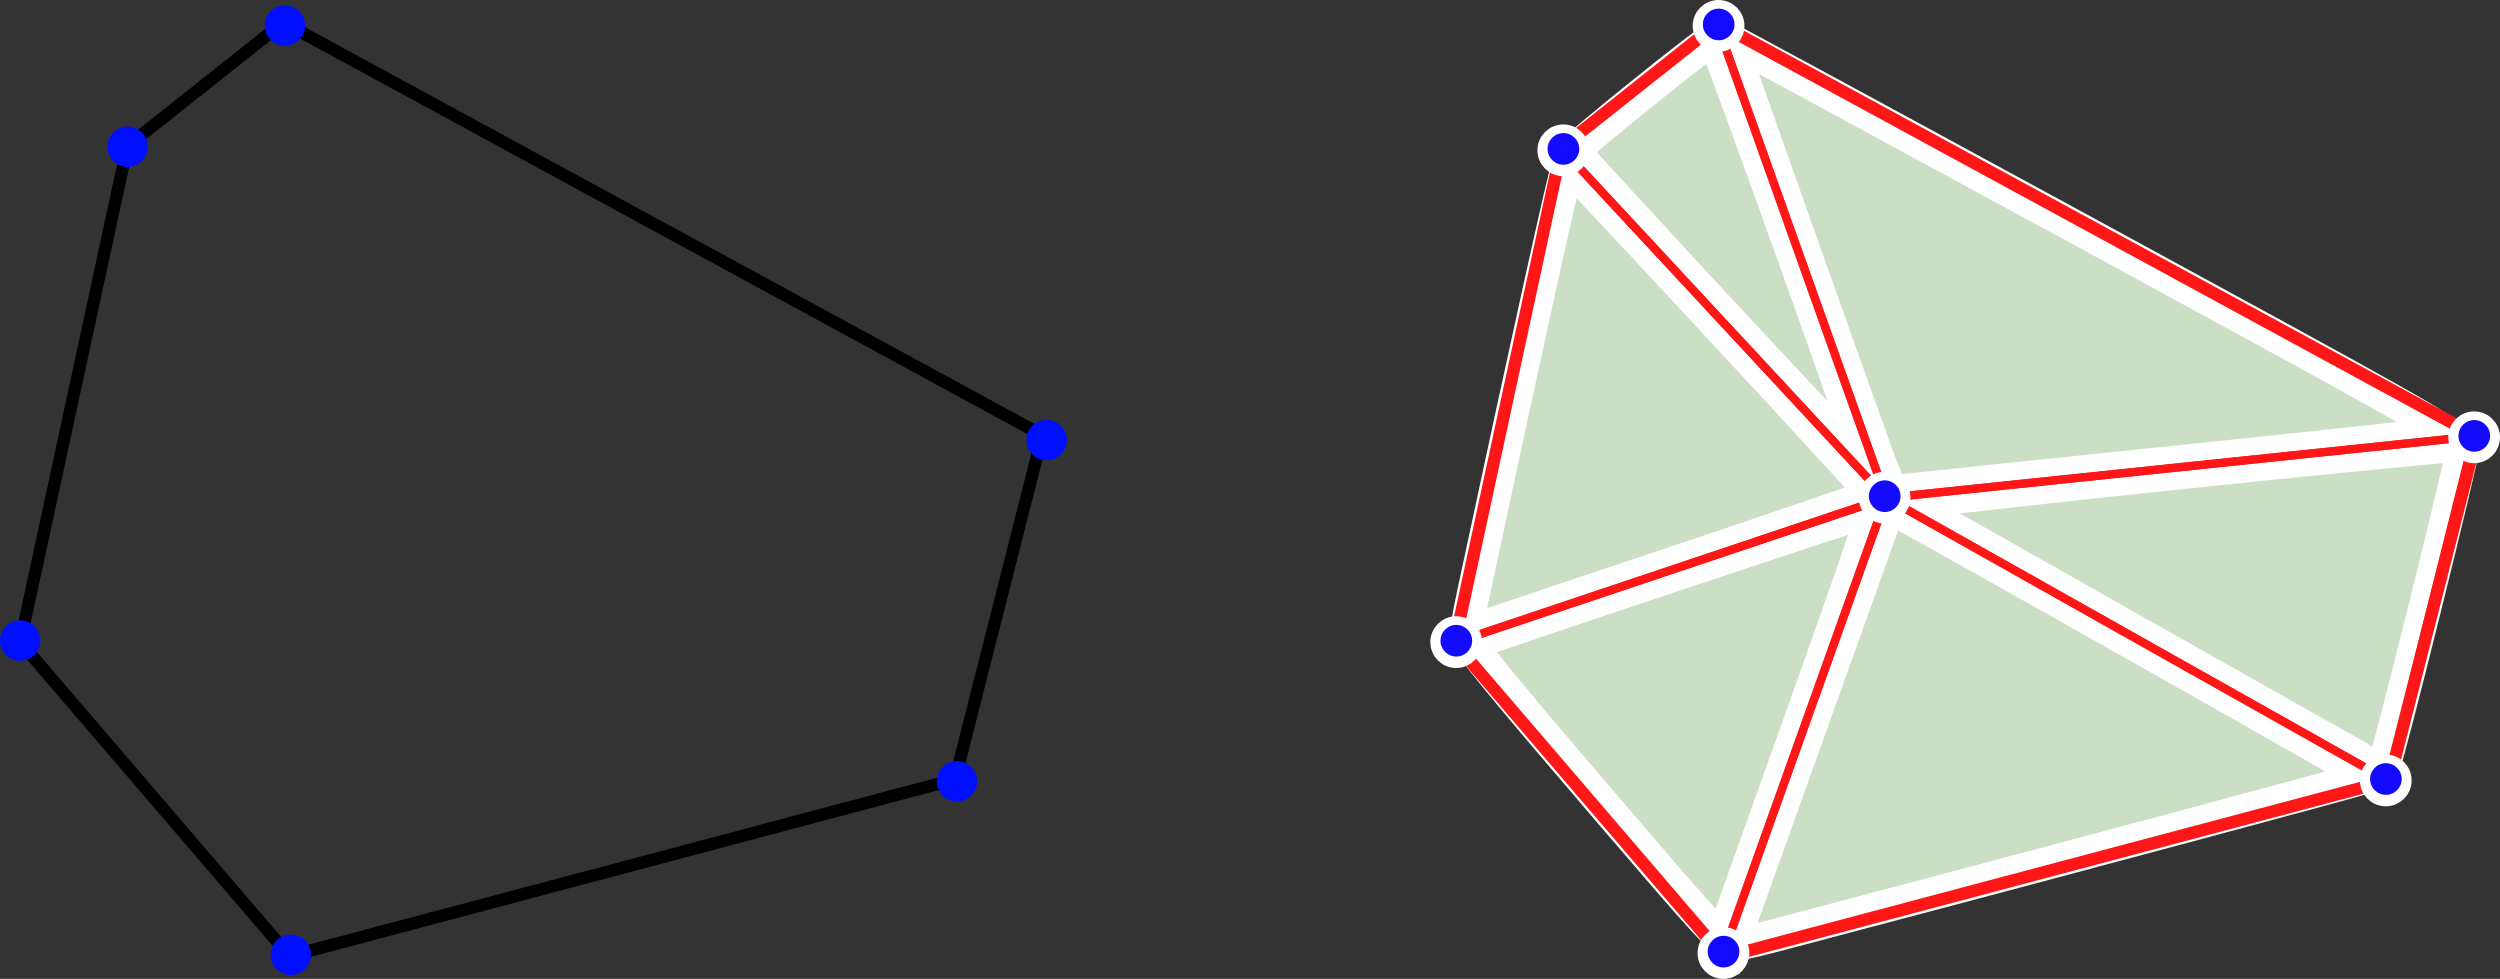<?xml version="1.0" encoding="UTF-8" standalone="no"?>
<!-- Created with Inkscape (http://www.inkscape.org/) -->

<svg
   xmlns:dc="http://purl.org/dc/elements/1.1/"
   xmlns:cc="http://creativecommons.org/ns#"
   xmlns:rdf="http://www.w3.org/1999/02/22-rdf-syntax-ns#"
   xmlns:svg="http://www.w3.org/2000/svg"
   xmlns="http://www.w3.org/2000/svg"
   xmlns:sodipodi="http://sodipodi.sourceforge.net/DTD/sodipodi-0.dtd"
   xmlns:inkscape="http://www.inkscape.org/namespaces/inkscape"
   width="607.187"
   height="237.749"
   id="svg2"
   version="1.1"
   inkscape:version="0.48.4 r9939"
   sodipodi:docname="reproducing_element_shape.pdf">
  <rect width="100%" height="100%" fill="#333333" stroke="none"/>
  <defs
     id="defs4">
    <clipPath
       id="clipPath3020"
       clipPathUnits="userSpaceOnUse">
      <path
         id="path3022"
         d="M -3.81e-6,0 560,0 560,420 -3.81e-6,420 l 0,-420 z"
         inkscape:connector-curvature="0" />
    </clipPath>
    <mask
       maskUnits="userSpaceOnUse"
       x="0"
       y="0"
       width="1"
       height="1"
       id="mask4417">
      <g
         id="g4419">
        <g
           clip-path="url(#clipPath4413)"
           id="g4421">
          <path
             inkscape:connector-curvature="0"
             d="m 366,-0.179 254,0 0,300 -254,0 0,-300 z"
             style="fill:#000000;fill-opacity:0.35;fill-rule:nonzero;stroke:none"
             id="path4423" />
        </g>
      </g>
    </mask>
    <clipPath
       clipPathUnits="userSpaceOnUse"
       id="clipPath4413">
      <path
         inkscape:connector-curvature="0"
         d="m 366,-0.179 254,0 0,300 -254,0 0,-300 z"
         id="path4415" />
    </clipPath>
    <clipPath
       clipPathUnits="userSpaceOnUse"
       id="clipPath4429">
      <path
         inkscape:connector-curvature="0"
         d="m 366,-0.179 254,0 0,300 -254,0 0,-300 z"
         id="path4431" />
    </clipPath>
    <clipPath
       clipPathUnits="userSpaceOnUse"
       id="clipPath4433">
      <path
         inkscape:connector-curvature="0"
         d="m 366,0 254,0 0,300 -254,0 0,-300 z"
         id="path4435" />
    </clipPath>
    <mask
       maskUnits="userSpaceOnUse"
       x="0"
       y="0"
       width="1"
       height="1"
       id="mask4373">
      <g
         id="g4375">
        <g
           clip-path="url(#clipPath4369)"
           id="g4377">
          <path
             inkscape:connector-curvature="0"
             d="m 155,418.821 460,0 0,183 -460,0 0,-183 z"
             style="fill:#000000;fill-opacity:0.35;fill-rule:nonzero;stroke:none"
             id="path4379" />
        </g>
      </g>
    </mask>
    <clipPath
       clipPathUnits="userSpaceOnUse"
       id="clipPath4369">
      <path
         inkscape:connector-curvature="0"
         d="m 155,418.821 460,0 0,183 -460,0 0,-183 z"
         id="path4371" />
    </clipPath>
    <clipPath
       clipPathUnits="userSpaceOnUse"
       id="clipPath4385">
      <path
         inkscape:connector-curvature="0"
         d="m 155,418.821 460,0 0,183 -460,0 0,-183 z"
         id="path4387" />
    </clipPath>
    <clipPath
       clipPathUnits="userSpaceOnUse"
       id="clipPath4389">
      <path
         inkscape:connector-curvature="0"
         d="m 155,419 460,0 0,183 -460,0 0,-183 z"
         id="path4391" />
    </clipPath>
    <mask
       maskUnits="userSpaceOnUse"
       x="0"
       y="0"
       width="1"
       height="1"
       id="mask4285">
      <g
         id="g4287">
        <g
           clip-path="url(#clipPath4281)"
           id="g4289">
          <path
             inkscape:connector-curvature="0"
             d="m 587,96.821 50,0 0,370 -50,0 0,-370 z"
             style="fill:#000000;fill-opacity:0.35;fill-rule:nonzero;stroke:none"
             id="path4291" />
        </g>
      </g>
    </mask>
    <clipPath
       clipPathUnits="userSpaceOnUse"
       id="clipPath4281">
      <path
         inkscape:connector-curvature="0"
         d="m 587,96.821 50,0 0,370 -50,0 0,-370 z"
         id="path4283" />
    </clipPath>
    <clipPath
       clipPathUnits="userSpaceOnUse"
       id="clipPath4297">
      <path
         inkscape:connector-curvature="0"
         d="m 587,96.821 50,0 0,370 -50,0 0,-370 z"
         id="path4299" />
    </clipPath>
    <clipPath
       clipPathUnits="userSpaceOnUse"
       id="clipPath4301">
      <path
         inkscape:connector-curvature="0"
         d="m 587,97 50,0 0,370 -50,0 0,-370 z"
         id="path4303" />
    </clipPath>
  </defs>
  <sodipodi:namedview
     id="base"
     pagecolor="#ffffff"
     bordercolor="#666666"
     borderopacity="1.0"
     inkscape:pageopacity="0.0"
     inkscape:pageshadow="2"
     inkscape:zoom="0.98994949"
     inkscape:cx="283.14534"
     inkscape:cy="61.505498"
     inkscape:document-units="px"
     inkscape:current-layer="g3014"
     showgrid="false"
     fit-margin-top="0"
     fit-margin-left="0"
     fit-margin-right="0"
     fit-margin-bottom="0"
     inkscape:window-width="1855"
     inkscape:window-height="1056"
     inkscape:window-x="65"
     inkscape:window-y="24"
     inkscape:window-maximized="1" />
  <g
     inkscape:label="Layer 1"
     inkscape:groupmode="layer"
     id="layer1"
     transform="translate(-67.059,-34.745)">
    <g
       transform="matrix(1.25,0,0,-1.25,-156.786,804.505)"
       inkscape:label="reproducing_element"
       id="g3012">
      <g
         transform="matrix(0.125,0,0,-0.125,0,792)"
         id="g3014">
        <path
           style="fill:#cadfc3;fill-opacity:1;stroke:#ffffff;stroke-width:8;stroke-miterlimit:4;stroke-opacity:1;stroke-dasharray:none"
           d="M 484.889,110.182 C 465.459,89.251 449.461,71.823 449.338,71.453 c -0.224,-0.673 32.904,-27.364 33.963,-27.364 0.616,0 37.656,103.432 37.198,103.874 -0.156,0.151 -16.18,-16.851 -35.61,-37.782 z"
           id="path4234"
           inkscape:connector-curvature="0"
           transform="matrix(6.4,0,0,6.4,1003.428,1187.167)" />
        <path
           style="fill:#cadfc3;fill-opacity:1;stroke:#ffffff;stroke-width:8;stroke-miterlimit:4;stroke-opacity:1;stroke-dasharray:none"
           d="m 424.817,179.317 c 13.18,-61.694 22.642,-104.48 23.074,-104.335 0.716,0.24 74.111,79.341 74.111,79.872 0,0.229 -21.938,7.758 -48.75,16.731 -26.812,8.973 -49.119,16.443 -49.571,16.601 -0.532,0.186 -0.133,-2.933 1.135,-8.869 l 0,0 z"
           id="path4236"
           inkscape:connector-curvature="0"
           transform="matrix(6.4,0,0,6.4,1003.428,1187.167)" />
        <path
           style="fill:#cadfc3;fill-opacity:1;stroke:#ffffff;stroke-width:8;stroke-miterlimit:4;stroke-opacity:1;stroke-dasharray:none"
           d="m 525.602,152.571 c -1.252,-2.883 -38.59,-108.017 -38.411,-108.154 0.093,-0.071 39.516,21.277 87.608,47.441 78.475,42.693 87.226,47.625 85.357,48.105 -1.145,0.294 -30.207,3.441 -64.582,6.993 -34.375,3.552 -64.016,6.65 -65.868,6.884 -3.06,0.388 -3.435,0.272 -4.104,-1.269 l 0,0 z"
           id="path4238"
           inkscape:connector-curvature="0"
           transform="matrix(6.4,0,0,6.4,1003.428,1187.167)" />
        <path
           style="fill:#cadfc3;fill-opacity:1;stroke:#ffffff;stroke-width:8;stroke-miterlimit:4;stroke-opacity:1;stroke-dasharray:none"
           d="m 588.431,189.701 c -31.232,-17.654 -57.182,-32.335 -57.666,-32.626 -0.484,-0.29 29.492,-3.703 66.614,-7.583 37.122,-3.88 67.694,-6.855 67.939,-6.611 0.535,0.535 -19.012,79.098 -19.653,78.991 -0.246,-0.041 -26.001,-14.518 -57.234,-32.172 z"
           id="path4240"
           inkscape:connector-curvature="0"
           transform="matrix(6.4,0,0,6.4,1003.428,1187.167)" />
        <path
           style="fill:#cadfc3;fill-opacity:1;stroke:#ffffff;stroke-width:8;stroke-miterlimit:4;stroke-opacity:1;stroke-dasharray:none"
           d="m 487.849,264.099 c 0.124,-0.343 8.734,-24.403 19.135,-53.467 l 18.911,-52.842 4.707,2.614 c 27.389,15.209 111.371,62.701 111.383,62.987 0.013,0.295 -74.763,20.339 -144.137,38.635 -5.624,1.483 -10.124,2.416 -10,2.072 z"
           id="path4242"
           inkscape:connector-curvature="0"
           transform="matrix(6.4,0,0,6.4,1003.428,1187.167)" />
        <path
           style="fill:#cadfc3;fill-opacity:1;stroke:#ffffff;stroke-width:8;stroke-miterlimit:4;stroke-opacity:1;stroke-dasharray:none"
           d="m 454.306,227.608 c -20.102,-23.454 -30.535,-36.15 -29.964,-36.466 1.662,-0.919 97.208,-32.799 97.718,-32.605 0.282,0.107 -7.605,22.876 -17.526,50.597 -9.921,27.721 -18.342,51.314 -18.714,52.429 -0.658,1.974 -1.472,1.098 -31.515,-33.955 l 0,0 z"
           id="path4244"
           inkscape:connector-curvature="0"
           transform="matrix(6.4,0,0,6.4,1003.428,1187.167)" />
        <g
           transform="matrix(6,0,0,6,2746.375,957.143)"
           id="g3150"
           style="stroke:#ff1616;stroke-width:2.133;stroke-miterlimit:4;stroke-opacity:1;stroke-dasharray:none">
          <path
             id="path3152"
             style="fill:none;stroke:#ff1616;stroke-width:2.133;stroke-linecap:square;stroke-linejoin:round;stroke-miterlimit:4;stroke-opacity:1;stroke-dasharray:none"
             d="M 185.254,113.497 158.053,241.819"
             inkscape:connector-curvature="0" />
        </g>
        <g
           transform="matrix(6,0,0,6,2746.375,957.143)"
           id="g3154"
           style="stroke:#ff1616;stroke-width:2.133;stroke-miterlimit:4;stroke-opacity:1;stroke-dasharray:none">
          <path
             id="path3156"
             style="fill:none;stroke:#ff1616;stroke-width:2.133;stroke-linecap:square;stroke-linejoin:round;stroke-miterlimit:4;stroke-opacity:1;stroke-dasharray:none"
             d="M 269.666,204.391 227.143,323.298"
             inkscape:connector-curvature="0" />
        </g>
        <g
           transform="matrix(6,0,0,6,2746.375,957.143)"
           id="g3158"
           style="stroke:#ff1616;stroke-width:2.133;stroke-miterlimit:4;stroke-opacity:1;stroke-dasharray:none">
          <path
             id="path3160"
             style="fill:none;stroke:#ff1616;stroke-width:2.133;stroke-linecap:square;stroke-linejoin:round;stroke-miterlimit:4;stroke-opacity:1;stroke-dasharray:none"
             d="M 227.143,323.298 399.692,277.572"
             inkscape:connector-curvature="0" />
        </g>
        <g
           transform="matrix(6,0,0,6,2746.375,957.143)"
           id="g3162"
           style="stroke:#ff1616;stroke-width:2.133;stroke-miterlimit:4;stroke-opacity:1;stroke-dasharray:none">
          <path
             id="path3164"
             style="fill:none;stroke:#ff1616;stroke-width:2.133;stroke-linecap:square;stroke-linejoin:round;stroke-miterlimit:4;stroke-opacity:1;stroke-dasharray:none"
             d="M 269.666,204.391 158.053,241.819"
             inkscape:connector-curvature="0" />
        </g>
        <g
           transform="matrix(6,0,0,6,2746.375,957.143)"
           id="g3166"
           style="stroke:#ff1616;stroke-width:2.133;stroke-miterlimit:4;stroke-opacity:1;stroke-dasharray:none">
          <path
             id="path3168"
             style="fill:none;stroke:#ff1616;stroke-width:2.133;stroke-linecap:round;stroke-linejoin:round;stroke-miterlimit:4;stroke-opacity:1;stroke-dasharray:none"
             d="M 227.143,323.298 269.666,204.391"
             inkscape:connector-curvature="0" />
        </g>
        <g
           transform="matrix(6,0,0,6,2746.375,957.143)"
           id="g3170"
           style="stroke:#ff1616;stroke-width:2.133;stroke-miterlimit:4;stroke-opacity:1;stroke-dasharray:none">
          <path
             id="path3172"
             style="fill:none;stroke:#ff1616;stroke-width:2.133;stroke-linecap:square;stroke-linejoin:round;stroke-miterlimit:4;stroke-opacity:1;stroke-dasharray:none"
             d="m 158.053,241.819 69.09,81.48"
             inkscape:connector-curvature="0" />
        </g>
        <g
           transform="matrix(6,0,0,6,2746.375,957.143)"
           id="g3174"
           style="stroke:#ff1616;stroke-width:2.133;stroke-miterlimit:4;stroke-opacity:1;stroke-dasharray:none">
          <path
             id="path3176"
             style="fill:none;stroke:#ff1616;stroke-width:2.133;stroke-linecap:square;stroke-linejoin:round;stroke-miterlimit:4;stroke-opacity:1;stroke-dasharray:none"
             d="M 269.666,204.391 185.254,113.497"
             inkscape:connector-curvature="0" />
        </g>
        <g
           transform="matrix(6,0,0,6,2746.375,957.143)"
           id="g3178"
           style="stroke:#ff1616;stroke-width:2.133;stroke-miterlimit:4;stroke-opacity:1;stroke-dasharray:none">
          <path
             id="path3180"
             style="fill:none;stroke:#ff1616;stroke-width:2.133;stroke-linecap:round;stroke-linejoin:round;stroke-miterlimit:4;stroke-opacity:1;stroke-dasharray:none"
             d="M 158.053,241.819 269.666,204.391"
             inkscape:connector-curvature="0" />
        </g>
        <g
           transform="matrix(6,0,0,6,2746.375,957.143)"
           id="g3182"
           style="stroke:#ff1616;stroke-width:2.133;stroke-miterlimit:4;stroke-opacity:1;stroke-dasharray:none">
          <path
             id="path3184"
             style="fill:none;stroke:#ff1616;stroke-width:2.133;stroke-linecap:square;stroke-linejoin:round;stroke-miterlimit:4;stroke-opacity:1;stroke-dasharray:none"
             d="m 399.692,277.572 22.255,-89.112"
             inkscape:connector-curvature="0" />
        </g>
        <g
           transform="matrix(6,0,0,6,2746.375,957.143)"
           id="g3186"
           style="stroke:#ff1616;stroke-width:2.133;stroke-miterlimit:4;stroke-opacity:1;stroke-dasharray:none">
          <path
             id="path3188"
             style="fill:none;stroke:#ff1616;stroke-width:2.133;stroke-linecap:square;stroke-linejoin:round;stroke-miterlimit:4;stroke-opacity:1;stroke-dasharray:none"
             d="M 269.666,204.391 225.906,81.702"
             inkscape:connector-curvature="0" />
        </g>
        <g
           transform="matrix(6,0,0,6,2746.375,957.143)"
           id="g3190"
           style="stroke:#ff1616;stroke-width:2.133;stroke-miterlimit:4;stroke-opacity:1;stroke-dasharray:none">
          <path
             id="path3192"
             style="fill:none;stroke:#ff1616;stroke-width:2.133;stroke-linecap:round;stroke-linejoin:round;stroke-miterlimit:4;stroke-opacity:1;stroke-dasharray:none"
             d="m 185.254,113.497 84.412,90.895"
             inkscape:connector-curvature="0" />
        </g>
        <g
           transform="matrix(6,0,0,6,2746.375,957.143)"
           id="g3194"
           style="stroke:#ff1616;stroke-width:2.133;stroke-miterlimit:4;stroke-opacity:1;stroke-dasharray:none">
          <path
             id="path3196"
             style="fill:none;stroke:#ff1616;stroke-width:2.133;stroke-linecap:square;stroke-linejoin:round;stroke-miterlimit:4;stroke-opacity:1;stroke-dasharray:none"
             d="M 225.906,81.702 185.254,113.497"
             inkscape:connector-curvature="0" />
        </g>
        <g
           transform="matrix(6,0,0,6,2746.375,957.143)"
           id="g3198"
           style="stroke:#ff1616;stroke-width:2.133;stroke-miterlimit:4;stroke-opacity:1;stroke-dasharray:none">
          <path
             id="path3200"
             style="fill:none;stroke:#ff1616;stroke-width:2.133;stroke-linecap:square;stroke-linejoin:round;stroke-miterlimit:4;stroke-opacity:1;stroke-dasharray:none"
             d="M 269.666,204.391 421.947,188.46"
             inkscape:connector-curvature="0" />
        </g>
        <g
           transform="matrix(6,0,0,6,2746.375,957.143)"
           id="g3202"
           style="stroke:#ff1616;stroke-width:2.133;stroke-miterlimit:4;stroke-opacity:1;stroke-dasharray:none">
          <path
             id="path3204"
             style="fill:none;stroke:#ff1616;stroke-width:2.133;stroke-linecap:round;stroke-linejoin:round;stroke-miterlimit:4;stroke-opacity:1;stroke-dasharray:none"
             d="M 225.906,81.702 269.666,204.391"
             inkscape:connector-curvature="0" />
        </g>
        <g
           transform="matrix(6,0,0,6,2746.375,957.143)"
           id="g3206"
           style="stroke:#ff1616;stroke-width:2.133;stroke-miterlimit:4;stroke-opacity:1;stroke-dasharray:none">
          <path
             id="path3208"
             style="fill:none;stroke:#ff1616;stroke-width:2.133;stroke-linecap:square;stroke-linejoin:round;stroke-miterlimit:4;stroke-opacity:1;stroke-dasharray:none"
             d="M 421.947,188.46 225.906,81.702"
             inkscape:connector-curvature="0" />
        </g>
        <g
           transform="matrix(6,0,0,6,2746.375,957.143)"
           id="g3210"
           style="stroke:#ff1616;stroke-width:2.133;stroke-miterlimit:4;stroke-opacity:1;stroke-dasharray:none">
          <path
             id="path3212"
             style="fill:none;stroke:#ff1616;stroke-width:2.133;stroke-linecap:round;stroke-linejoin:round;stroke-miterlimit:4;stroke-opacity:1;stroke-dasharray:none"
             d="M 421.947,188.46 269.666,204.391"
             inkscape:connector-curvature="0" />
        </g>
        <g
           transform="matrix(6,0,0,6,2746.375,957.143)"
           id="g3214"
           style="stroke:#ff1616;stroke-width:2.133;stroke-miterlimit:4;stroke-opacity:1;stroke-dasharray:none">
          <path
             id="path3216"
             style="fill:none;stroke:#ff1616;stroke-width:2.133;stroke-linecap:square;stroke-linejoin:round;stroke-miterlimit:4;stroke-opacity:1;stroke-dasharray:none"
             d="m 269.666,204.391 130.026,73.181"
             inkscape:connector-curvature="0" />
        </g>
        <g
           transform="matrix(6,0,0,6,2746.375,957.143)"
           id="g3218"
           style="stroke:#ff1616;stroke-width:2.133;stroke-miterlimit:4;stroke-opacity:1;stroke-dasharray:none">
          <path
             id="path3220"
             style="fill:none;stroke:#ff1616;stroke-width:2.133;stroke-linecap:round;stroke-linejoin:round;stroke-miterlimit:4;stroke-opacity:1;stroke-dasharray:none"
             d="M 399.692,277.572 269.666,204.391"
             inkscape:connector-curvature="0" />
        </g>
        <path
           style="fill:none;stroke:#000000;stroke-width:19.2;stroke-linecap:butt;stroke-linejoin:miter;stroke-miterlimit:4;stroke-opacity:1;stroke-dasharray:none"
           d="m 1872.968,1444.379 -242.437,192.333 -166.473,770.948 418.607,488.106 1034.396,-274.762 135.764,-534.977 z"
           id="path3327"
           inkscape:connector-curvature="0" />
        <path
           inkscape:connector-curvature="0"
           d="m 3090.97,2093.702 c 0,17.376 -14.056,31.464 -31.432,31.464 -17.376,0 -31.472,-14.088 -31.472,-31.464 0,-17.376 14.096,-31.44 31.472,-31.44 17.376,0 31.432,14.064 31.432,31.44 z"
           style="fill:#010fff;fill-opacity:1;fill-rule:nonzero;stroke:none"
           id="path3373" />
        <path
           inkscape:connector-curvature="0"
           d="m 1906.97,1449.13 c 0,17.376 -14.056,31.464 -31.432,31.464 -17.376,0 -31.472,-14.088 -31.472,-31.464 0,-17.376 14.096,-31.44 31.472,-31.44 17.376,0 31.432,14.064 31.432,31.44 z"
           style="fill:#010fff;fill-opacity:1;fill-rule:nonzero;stroke:none"
           id="path3373-3" />
        <path
           inkscape:connector-curvature="0"
           d="m 1662.399,1637.702 c 0,17.376 -14.056,31.464 -31.432,31.464 -17.376,0 -31.472,-14.088 -31.472,-31.464 0,-17.376 14.096,-31.44 31.472,-31.44 17.376,0 31.432,14.064 31.432,31.44 z"
           style="fill:#010fff;fill-opacity:1;fill-rule:nonzero;stroke:none"
           id="path3373-6" />
        <path
           inkscape:connector-curvature="0"
           d="m 1495.51,2405.224 c 0,17.376 -14.056,31.464 -31.432,31.464 -17.376,0 -31.472,-14.088 -31.472,-31.464 0,-17.376 14.096,-31.44 31.472,-31.44 17.376,0 31.432,14.064 31.432,31.44 z"
           style="fill:#010fff;fill-opacity:1;fill-rule:nonzero;stroke:none"
           id="path3373-7" />
        <path
           inkscape:connector-curvature="0"
           d="m 1916.113,2893.702 c 0,17.376 -14.056,31.464 -31.432,31.464 -17.376,0 -31.472,-14.088 -31.472,-31.464 0,-17.376 14.096,-31.44 31.472,-31.44 17.376,0 31.432,14.064 31.432,31.44 z"
           style="fill:#010fff;fill-opacity:1;fill-rule:nonzero;stroke:none"
           id="path3373-5" />
        <path
           inkscape:connector-curvature="0"
           d="m 2951.541,2623.988 c 0,17.376 -14.056,31.464 -31.432,31.464 -17.376,0 -31.472,-14.088 -31.472,-31.464 0,-17.376 14.096,-31.44 31.472,-31.44 17.376,0 31.432,14.064 31.432,31.44 z"
           style="fill:#010fff;fill-opacity:1;fill-rule:nonzero;stroke:none"
           id="path3373-35" />
        <path
           style="fill:none;stroke:#ff1616;stroke-width:19.2;stroke-linecap:butt;stroke-linejoin:miter;stroke-miterlimit:4;stroke-opacity:1;stroke-dasharray:none"
           d="m 4102.577,1445.995 -242.437,192.333 -166.473,770.948 418.607,488.106 1034.396,-274.761 135.764,-534.977 z"
           id="path3327-6"
           inkscape:connector-curvature="0" />
        <g
           id="g4561-8"
           transform="matrix(2.602,0,0,2.602,3618.577,1270.784)">
          <path
             inkscape:connector-curvature="0"
             d="m 195.988,68.781 c 0,5.223 -4.234,9.457 -9.457,9.457 -5.219,0 -9.453,-4.234 -9.453,-9.457 0,-5.219 4.234,-9.453 9.453,-9.453 5.223,0 9.457,4.234 9.457,9.453 z"
             style="fill:#ffffff;fill-opacity:1;fill-rule:nonzero;stroke:#ffffff;stroke-width:12;stroke-linecap:butt;stroke-linejoin:round;stroke-miterlimit:4;stroke-opacity:1;stroke-dasharray:none"
             id="path4563-8" />
        </g>
        <path
           inkscape:connector-curvature="0"
           d="m 4128.73,1447.555 c 0,13.589 -11.016,24.606 -24.606,24.606 -13.579,0 -24.595,-11.016 -24.595,-24.606 0,-13.576 11.016,-24.595 24.595,-24.595 13.589,0 24.606,11.019 24.606,24.595 z"
           style="fill:#130aff;fill-opacity:1;fill-rule:nonzero;stroke:none"
           id="path4573-5" />
        <g
           id="g4561-8-0"
           transform="matrix(2.602,0,0,2.602,3377.235,1464.215)">
          <path
             inkscape:connector-curvature="0"
             d="m 195.988,68.781 c 0,5.223 -4.234,9.457 -9.457,9.457 -5.219,0 -9.453,-4.234 -9.453,-9.457 0,-5.219 4.234,-9.453 9.453,-9.453 5.223,0 9.457,4.234 9.457,9.453 z"
             style="fill:#ffffff;fill-opacity:1;fill-rule:nonzero;stroke:#ffffff;stroke-width:12;stroke-linecap:butt;stroke-linejoin:round;stroke-miterlimit:4;stroke-opacity:1;stroke-dasharray:none"
             id="path4563-8-9" />
        </g>
        <path
           inkscape:connector-curvature="0"
           d="m 3887.388,1640.987 c 0,13.589 -11.016,24.606 -24.606,24.606 -13.579,0 -24.595,-11.016 -24.595,-24.606 0,-13.576 11.016,-24.595 24.595,-24.595 13.589,0 24.606,11.019 24.606,24.595 z"
           style="fill:#130aff;fill-opacity:1;fill-rule:nonzero;stroke:none"
           id="path4573-5-6" />
        <g
           id="g4561-8-3"
           transform="matrix(2.602,0,0,2.602,3210.762,2228.698)">
          <path
             inkscape:connector-curvature="0"
             d="m 195.988,68.781 c 0,5.223 -4.234,9.457 -9.457,9.457 -5.219,0 -9.453,-4.234 -9.453,-9.457 0,-5.219 4.234,-9.453 9.453,-9.453 5.223,0 9.457,4.234 9.457,9.453 z"
             style="fill:#ffffff;fill-opacity:1;fill-rule:nonzero;stroke:#ffffff;stroke-width:12;stroke-linecap:butt;stroke-linejoin:round;stroke-miterlimit:4;stroke-opacity:1;stroke-dasharray:none"
             id="path4563-8-8" />
        </g>
        <path
           inkscape:connector-curvature="0"
           d="m 3720.915,2405.47 c 0,13.589 -11.016,24.606 -24.606,24.606 -13.579,0 -24.595,-11.016 -24.595,-24.606 0,-13.576 11.016,-24.595 24.595,-24.595 13.589,0 24.606,11.019 24.606,24.595 z"
           style="fill:#130aff;fill-opacity:1;fill-rule:nonzero;stroke:none"
           id="path4573-5-5" />
        <g
           id="g4561-8-6"
           transform="matrix(2.602,0,0,2.602,3876.655,2004.04)">
          <path
             inkscape:connector-curvature="0"
             d="m 195.988,68.781 c 0,5.223 -4.234,9.457 -9.457,9.457 -5.219,0 -9.453,-4.234 -9.453,-9.457 0,-5.219 4.234,-9.453 9.453,-9.453 5.223,0 9.457,4.234 9.457,9.453 z"
             style="fill:#ffffff;fill-opacity:1;fill-rule:nonzero;stroke:#ffffff;stroke-width:12;stroke-linecap:butt;stroke-linejoin:round;stroke-miterlimit:4;stroke-opacity:1;stroke-dasharray:none"
             id="path4563-8-1" />
        </g>
        <path
           inkscape:connector-curvature="0"
           d="m 4386.808,2180.812 c 0,13.589 -11.016,24.606 -24.606,24.606 -13.579,0 -24.595,-11.016 -24.595,-24.606 0,-13.576 11.016,-24.595 24.595,-24.595 13.589,0 24.606,11.019 24.606,24.595 z"
           style="fill:#130aff;fill-opacity:1;fill-rule:nonzero;stroke:none"
           id="path4573-5-1" />
        <g
           id="g4561-8-5"
           transform="matrix(2.602,0,0,2.602,4793.065,1910.298)">
          <path
             inkscape:connector-curvature="0"
             d="m 195.988,68.781 c 0,5.223 -4.234,9.457 -9.457,9.457 -5.219,0 -9.453,-4.234 -9.453,-9.457 0,-5.219 4.234,-9.453 9.453,-9.453 5.223,0 9.457,4.234 9.457,9.453 z"
             style="fill:#ffffff;fill-opacity:1;fill-rule:nonzero;stroke:#ffffff;stroke-width:12;stroke-linecap:butt;stroke-linejoin:round;stroke-miterlimit:4;stroke-opacity:1;stroke-dasharray:none"
             id="path4563-8-98" />
        </g>
        <path
           inkscape:connector-curvature="0"
           d="m 5303.218,2087.07 c 0,13.589 -11.016,24.606 -24.606,24.606 -13.579,0 -24.595,-11.016 -24.595,-24.606 0,-13.576 11.016,-24.595 24.595,-24.595 13.589,0 24.606,11.019 24.606,24.595 z"
           style="fill:#130aff;fill-opacity:1;fill-rule:nonzero;stroke:none"
           id="path4573-5-4" />
        <g
           id="g4561-8-8"
           transform="matrix(2.602,0,0,2.602,4655.685,2443.659)">
          <path
             inkscape:connector-curvature="0"
             d="m 195.988,68.781 c 0,5.223 -4.234,9.457 -9.457,9.457 -5.219,0 -9.453,-4.234 -9.453,-9.457 0,-5.219 4.234,-9.453 9.453,-9.453 5.223,0 9.457,4.234 9.457,9.453 z"
             style="fill:#ffffff;fill-opacity:1;fill-rule:nonzero;stroke:#ffffff;stroke-width:12;stroke-linecap:butt;stroke-linejoin:round;stroke-miterlimit:4;stroke-opacity:1;stroke-dasharray:none"
             id="path4563-8-10" />
        </g>
        <path
           inkscape:connector-curvature="0"
           d="m 5165.837,2620.431 c 0,13.589 -11.016,24.606 -24.606,24.606 -13.579,0 -24.595,-11.016 -24.595,-24.606 0,-13.576 11.016,-24.595 24.595,-24.595 13.589,0 24.606,11.019 24.606,24.595 z"
           style="fill:#130aff;fill-opacity:1;fill-rule:nonzero;stroke:none"
           id="path4573-5-3" />
        <g
           id="g4561-8-04"
           transform="matrix(2.602,0,0,2.602,3626.137,2711.955)">
          <path
             inkscape:connector-curvature="0"
             d="m 195.988,68.781 c 0,5.223 -4.234,9.457 -9.457,9.457 -5.219,0 -9.453,-4.234 -9.453,-9.457 0,-5.219 4.234,-9.453 9.453,-9.453 5.223,0 9.457,4.234 9.457,9.453 z"
             style="fill:#ffffff;fill-opacity:1;fill-rule:nonzero;stroke:#ffffff;stroke-width:12;stroke-linecap:butt;stroke-linejoin:round;stroke-miterlimit:4;stroke-opacity:1;stroke-dasharray:none"
             id="path4563-8-4" />
        </g>
        <path
           inkscape:connector-curvature="0"
           d="m 4136.29,2888.727 c 0,13.589 -11.016,24.606 -24.606,24.606 -13.579,0 -24.595,-11.016 -24.595,-24.606 0,-13.576 11.016,-24.595 24.595,-24.595 13.589,0 24.606,11.019 24.606,24.595 z"
           style="fill:#130aff;fill-opacity:1;fill-rule:nonzero;stroke:none"
           id="path4573-5-44" />
      </g>
    </g>
  </g>
</svg>
